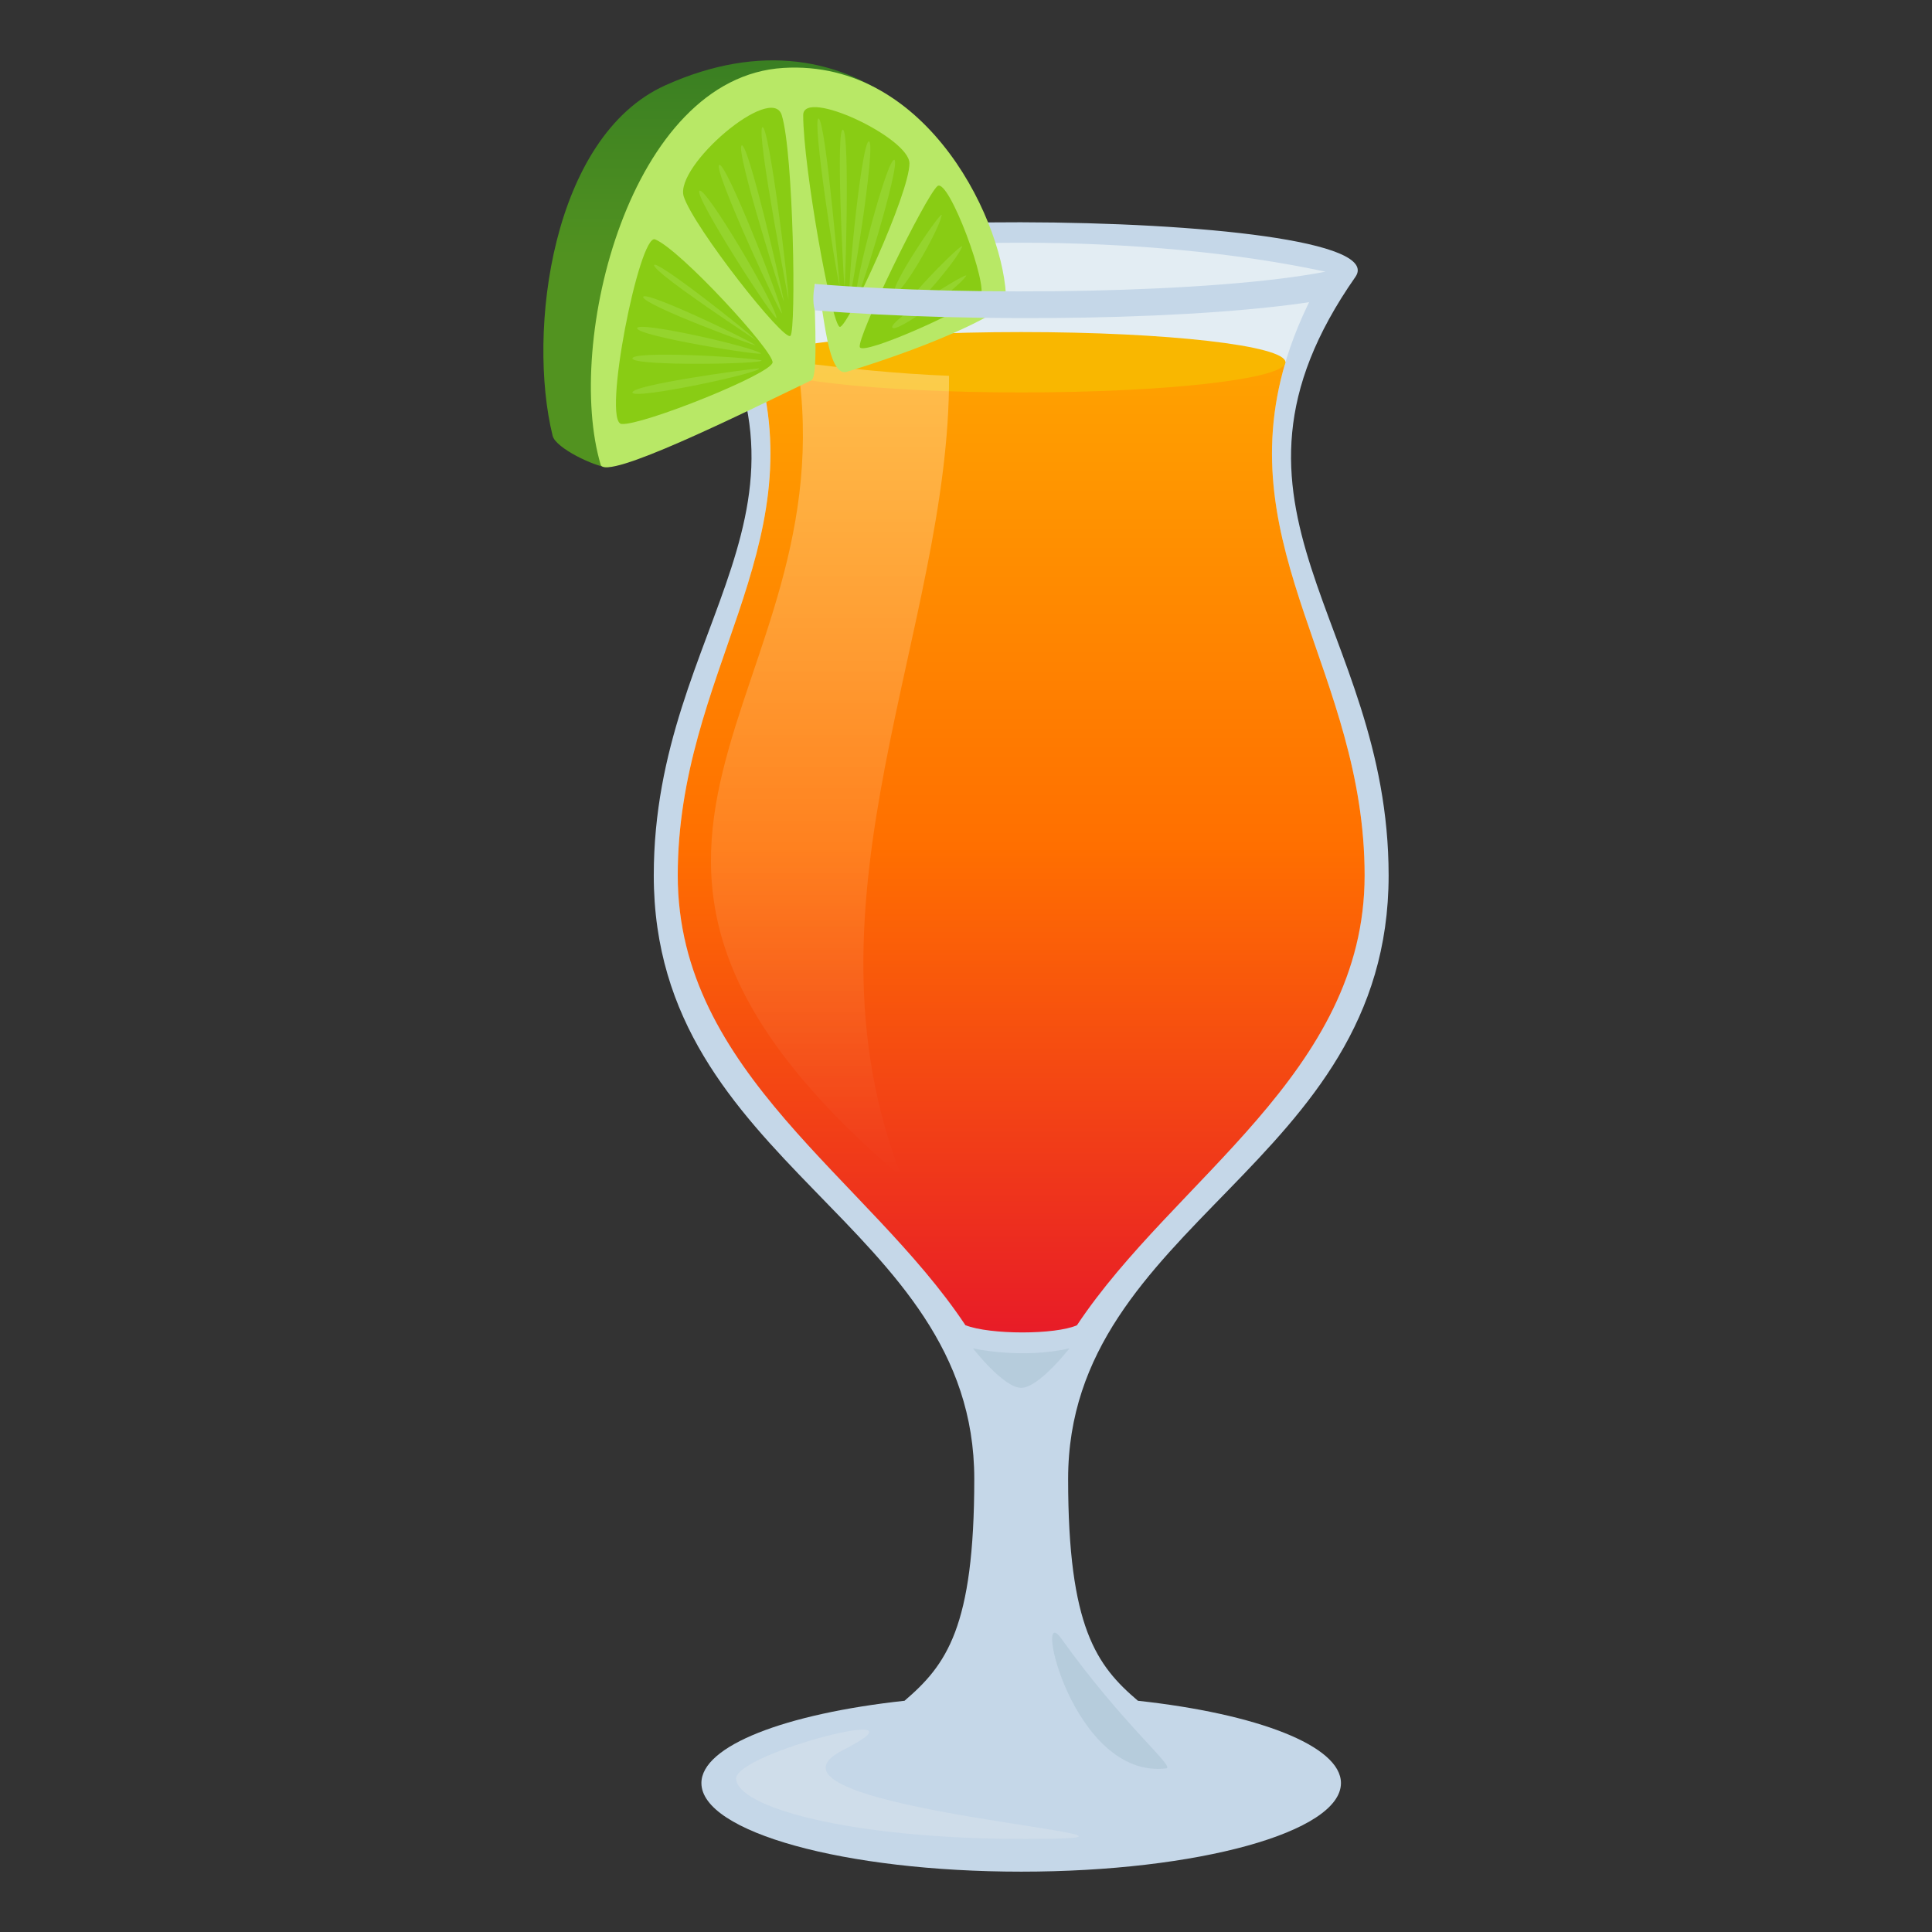 <?xml version="1.0" encoding="utf-8"?>
<!-- Generator: Adobe Illustrator 15.0.0, SVG Export Plug-In . SVG Version: 6.00 Build 0)  -->
<!DOCTYPE svg PUBLIC "-//W3C//DTD SVG 1.1//EN" "http://www.w3.org/Graphics/SVG/1.1/DTD/svg11.dtd">
<svg version="1.1" id="Layer_1" xmlns:x="http://ns.adobe.com/Extensibility/1.0/" xmlns:i="http://ns.adobe.com/AdobeIllustrator/10.0/" xmlns:graph="http://ns.adobe.com/Graphs/1.0/"
	 xmlns="http://www.w3.org/2000/svg" xmlns:xlink="http://www.w3.org/1999/xlink" xmlns:a="http://ns.adobe.com/AdobeSVGViewerExtensions/3.0/"
	 x="0px" y="0px" width="64px" height="64px" viewBox="0 0 64 64" enable-background="new 0 0 64 64" xml:space="preserve">
<rect x="0" y="0" width="64" height="64" fill="#333333" stroke="none"/>
<path fill="#C5D7E8" d="M37.695,56.34c-1.369-1.164-2.312-2.431-2.312-7.348C35.384,40.491,46,38.635,46,29
	c0-8.418-6.473-12.144-1.1-19.828c1.658-2.373-23.861-2.451-22.142,0c5.383,7.678-1.101,11.41-1.101,19.828
	c0,9.634,10.617,11.491,10.617,19.991c0,4.923-0.927,6.164-2.31,7.349c-3.938,0.428-6.729,1.487-6.729,2.727
	c0,1.62,4.743,2.934,10.595,2.934c5.851,0,10.591-1.313,10.591-2.934C44.422,57.827,41.632,56.768,37.695,56.34z"/>
<path opacity="0.3" fill="#E6EBEF" d="M33.976,60.919c7.123,0-9.939-0.97-6.036-2.953c3.179-1.618-3.554,0.1-3.554,0.948
	C24.386,59.85,28.098,60.919,33.976,60.919z"/>
<path opacity="0.3" fill="#93B0C0" d="M35.152,54.272c2.059,2.88,3.797,4.271,3.48,4.309C35.521,58.945,34.212,52.961,35.152,54.272
	z"/>
<path fill="#E3EDF3" d="M31.981,42.9c1.202,0.132,2.479,0.134,3.695,0c3.219-4.847,9.529-7.366,9.529-13.9
	c0-7.691-5.936-12-1.299-20c-5.881-1.267-14.14-1.291-20.155,0c4.636,8-1.301,12.305-1.301,20
	C22.451,35.532,28.763,38.053,31.981,42.9z"/>
<path opacity="0.3" fill="#93B0C0" d="M32.231,44.666c0,0,1.598,0.365,3.195,0c0,0-1.014,1.308-1.598,1.308
	S32.231,44.666,32.231,44.666z"/>
<linearGradient id="SVGID_1_" gradientUnits="userSpaceOnUse" x1="33.829" y1="11.998" x2="33.829" y2="44.139">
	<stop  offset="0" style="stop-color:#FFA200"/>
	<stop  offset="0.5" style="stop-color:#FF6F00"/>
	<stop  offset="1" style="stop-color:#E81C27"/>
	<a:midPointStop  offset="0" style="stop-color:#FFA200"/>
	<a:midPointStop  offset="0.5" style="stop-color:#FFA200"/>
	<a:midPointStop  offset="0.5" style="stop-color:#FF6F00"/>
	<a:midPointStop  offset="0.5" style="stop-color:#FF6F00"/>
	<a:midPointStop  offset="1" style="stop-color:#E81C27"/>
</linearGradient>
<path fill="url(#SVGID_1_)" d="M42.583,12l-17.508-0.002c1.846,6.201-2.624,10.325-2.624,17.002c0,6.532,6.312,10.053,9.53,14.9
	c0.82,0.318,2.977,0.318,3.695,0c3.219-4.847,9.529-8.366,9.529-14.9C45.206,22.327,40.738,18.2,42.583,12z"/>
<ellipse fill="#F9B700" cx="33.829" cy="12" rx="8.753" ry="1"/>
<linearGradient id="SVGID_2_" gradientUnits="userSpaceOnUse" x1="27.494" y1="39" x2="27.494" y2="12.001">
	<stop  offset="0" style="stop-color:#FFFFFF;stop-opacity:0"/>
	<stop  offset="0.114" style="stop-color:#FFFFFF;stop-opacity:0.114"/>
	<stop  offset="1" style="stop-color:#FFFFFF"/>
	<a:midPointStop  offset="0" style="stop-color:#FFFFFF;stop-opacity:0"/>
	<a:midPointStop  offset="0.23" style="stop-color:#FFFFFF;stop-opacity:0"/>
	<a:midPointStop  offset="1" style="stop-color:#FFFFFF"/>
</linearGradient>
<path opacity="0.3" fill="url(#SVGID_2_)" enable-background="new    " d="M31.438,12.449c-1.721-0.067-3.403-0.244-5.028-0.449
	c1.736,11.152-9.469,15.982,3.462,27C26.265,29.767,31.478,20.803,31.438,12.449z"/>
<linearGradient id="SVGID_3_" gradientUnits="userSpaceOnUse" x1="25.639" y1="8.758" x2="25.639" y2="-2.553">
	<stop  offset="0" style="stop-color:#529320"/>
	<stop  offset="1" style="stop-color:#297124"/>
	<a:midPointStop  offset="0" style="stop-color:#529320"/>
	<a:midPointStop  offset="0.5" style="stop-color:#529320"/>
	<a:midPointStop  offset="1" style="stop-color:#297124"/>
</linearGradient>
<path fill="url(#SVGID_3_)" d="M33.277,10.041c-0.514-4.965-4.878-10.08-11.237-7.215c-3.763,1.695-4.586,8.158-3.733,11.611
	c0.103,0.415,1.406,1.02,1.799,1.041c0.381,0.018,3.575-5.797,6.858-6.188C28.542,9.105,33.277,10.041,33.277,10.041z"/>
<path fill="#B8E866" d="M33.329,9.982c0-2.449-2.529-8.029-7.38-7.732c-5.096,0.311-7.252,9.103-6.051,13.143
	c0.163,0.551,4.622-1.658,6.981-2.797c0.271-0.131,0.039-3.119,0.122-3.189c0.276,0.021,0.295,3.139,1.054,2.908
	C31.186,11.363,33.329,10.285,33.329,9.982z"/>
<path fill="#89CC14" d="M26.607,3.813c0-0.91,3.52,0.754,3.52,1.6c0,0.996-2.048,5.446-2.306,5.415
	C27.549,10.796,26.607,5.525,26.607,3.813z"/>
<path fill="#89CC14" d="M31.055,6.164c0.375-0.287,1.728,3.396,1.415,3.654c-0.505,0.455-3.879,1.971-3.987,1.682
	C28.372,11.184,30.657,6.5,31.055,6.164z"/>
<path fill="#95D42D" d="M31.998,9.151c-0.304,0.435-2.308,1.902-2.439,1.702C29.42,10.634,32.19,8.9,31.998,9.151z"/>
<path fill="#95D42D" d="M31.869,8.181c-0.198,0.492-1.823,2.379-1.998,2.214C29.688,10.212,32.001,7.892,31.869,8.181z"/>
<path fill="#95D42D" d="M31.194,7.14c-0.104,0.521-1.351,2.683-1.552,2.554C29.428,9.549,31.27,6.832,31.194,7.14z"/>
<path fill="#95D42D" d="M28.346,9.916c-0.055-0.529,1.049-4.684,1.279-4.622C29.872,5.368,28.364,10.233,28.346,9.916z"/>
<path fill="#95D42D" d="M28.139,9.825c-0.056-0.529,0.418-5.202,0.648-5.141C29.035,4.759,28.156,10.143,28.139,9.825z"/>
<path fill="#95D42D" d="M27.974,9.478c-0.055-0.529-0.283-5.246-0.052-5.185C28.169,4.367,27.992,9.795,27.974,9.478z"/>
<path fill="#95D42D" d="M27.82,9.491C27.675,9,26.887,3.866,27.118,3.928C27.365,4.002,27.839,9.809,27.82,9.491z"/>
<path fill="#89CC14" d="M20.591,14.045c-0.657-0.049,0.587-6.332,1.111-6.115c0.834,0.336,3.938,3.717,3.89,4.078
	C25.541,12.393,21.28,14.098,20.591,14.045z"/>
<path fill="#89CC14" d="M22.648,6.504c-0.304-1.012,2.916-3.76,3.248-2.691c0.389,1.244,0.483,7.096,0.29,7.309
	C25.983,11.353,22.972,7.521,22.648,6.504z"/>
<path fill="#95D42D" d="M25.723,10.519c-0.095-0.542-2.34-4.331-2.55-4.201C22.951,6.465,25.793,10.839,25.723,10.519z"/>
<path fill="#95D42D" d="M25.901,10.366c-0.094-0.541-1.865-5.033-2.076-4.903C23.604,5.61,25.972,10.687,25.901,10.366z"/>
<path fill="#95D42D" d="M25.966,9.972c-0.094-0.541-1.189-5.286-1.398-5.155C24.344,4.964,26.036,10.293,25.966,9.972z"/>
<path fill="#95D42D" d="M26.121,9.939c0.005-0.53-0.656-5.854-0.866-5.725C25.033,4.361,26.191,10.261,26.121,9.939z"/>
<path fill="#95D42D" d="M20.95,11.872c-0.002,0.269,4.467,0.187,4.269,0.065C24.547,11.81,20.958,11.623,20.95,11.872z"/>
<path fill="#95D42D" d="M20.95,13c-0.002,0.269,4.383-0.676,4.186-0.797C24.613,12.247,20.958,12.751,20.95,13z"/>
<path fill="#95D42D" d="M25.203,11.703c-0.323-0.226-4.09-1.081-4.099-0.831C21.103,11.141,25.401,11.824,25.203,11.703z"/>
<path fill="#95D42D" d="M25.015,11.428c-0.323-0.226-3.701-1.837-3.709-1.589C21.303,10.108,25.214,11.55,25.015,11.428z"/>
<path fill="#95D42D" d="M21.669,8.787c-0.003,0.269,3.584,2.614,3.387,2.492C24.773,10.978,21.677,8.539,21.669,8.787z"/>
<path fill="#C5D7E8" d="M27.002,9.406c-0.043,0.116-0.106,0.62-0.004,0.875c5.304,0.431,12.979,0.325,16.867-0.351L43.907,9
	C40.306,9.703,32.306,9.838,27.002,9.406z"/>
</svg>
